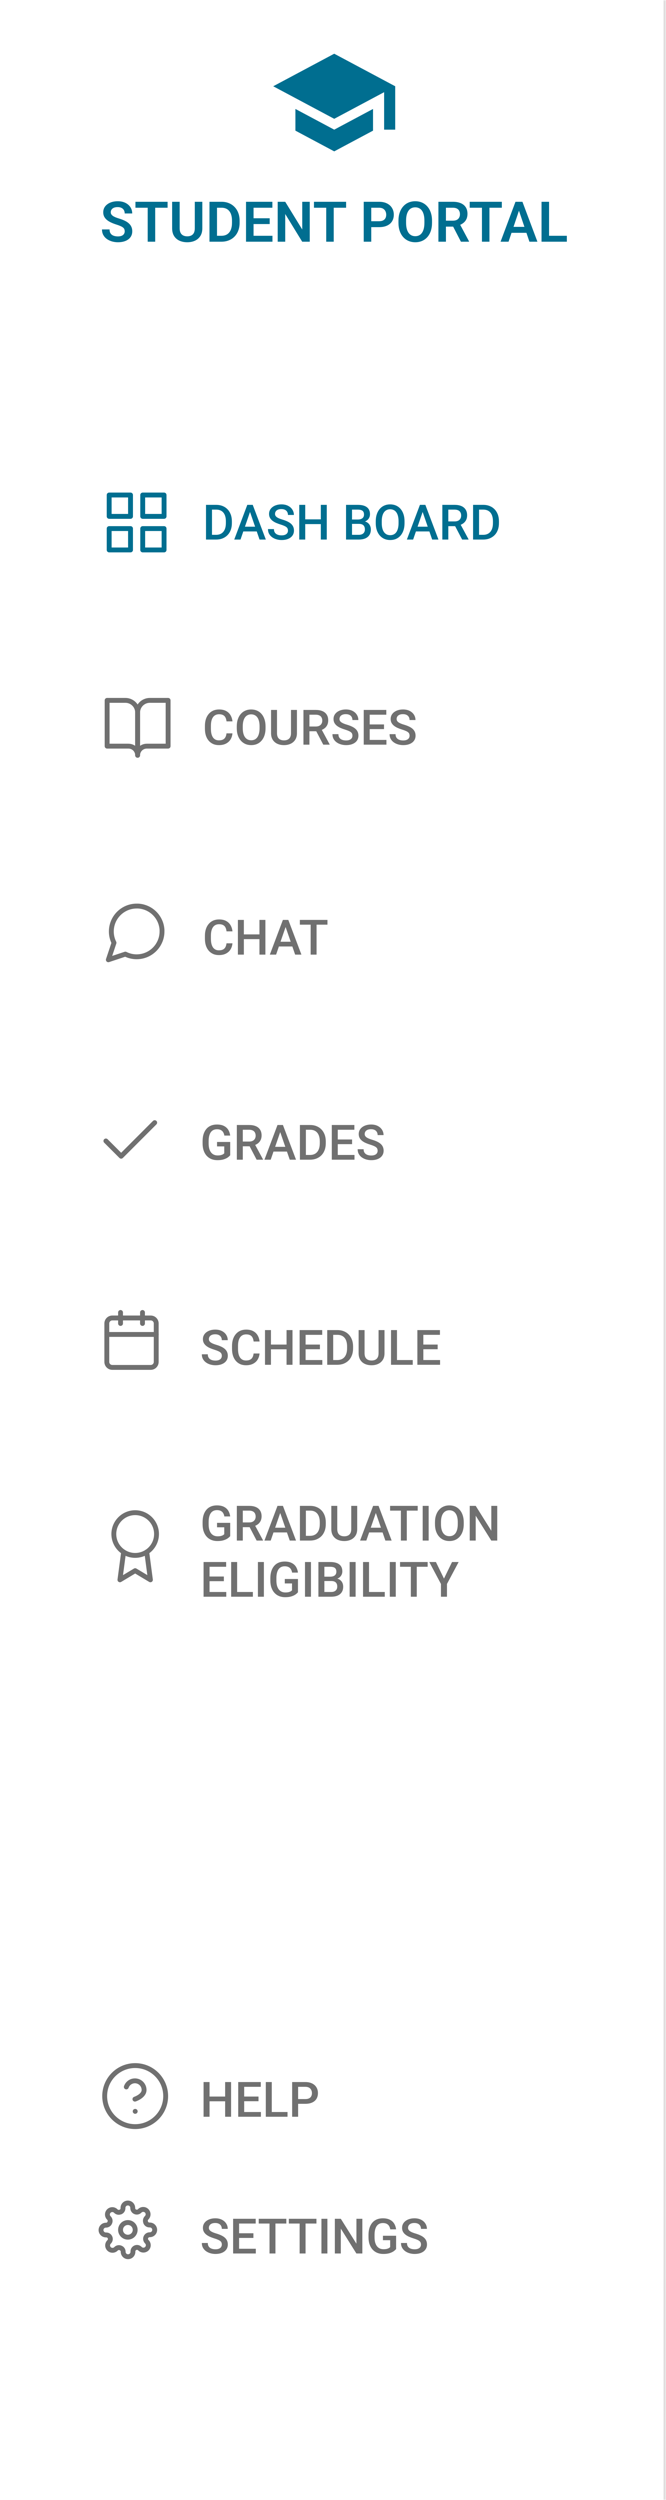 <svg width="273" height="1024" viewBox="0 0 273 1024" fill="none" xmlns="http://www.w3.org/2000/svg">
<mask id="path-1-inside-1_43_606" fill="white">
<path d="M0 0H273V1024H0V0Z"/>
</mask>
<path d="M0 0H273V1024H0V0Z" fill="white"/>
<path d="M121.091 44.622V53.511L137 62L152.909 53.511V44.622L137 53.111L121.091 44.622ZM137 22L112 35.333L137 48.667L157.455 37.756V53.111H162V35.333L137 22Z" fill="#006E90"/>
<path d="M51.119 94.755C51.119 94.44 51.07 94.16 50.973 93.913C50.883 93.658 50.714 93.43 50.467 93.228C50.228 93.018 49.887 92.816 49.445 92.621C49.011 92.419 48.45 92.209 47.761 91.992C46.997 91.753 46.286 91.483 45.627 91.184C44.968 90.884 44.388 90.536 43.886 90.139C43.392 89.742 43.007 89.286 42.73 88.769C42.453 88.245 42.314 87.638 42.314 86.95C42.314 86.276 42.456 85.662 42.741 85.108C43.033 84.554 43.444 84.079 43.976 83.682C44.508 83.277 45.133 82.967 45.852 82.749C46.578 82.532 47.379 82.424 48.255 82.424C49.468 82.424 50.516 82.645 51.399 83.086C52.29 83.528 52.979 84.127 53.466 84.883C53.953 85.639 54.196 86.489 54.196 87.433H51.119C51.119 86.924 51.01 86.474 50.793 86.085C50.583 85.696 50.261 85.389 49.827 85.164C49.4 84.939 48.861 84.827 48.21 84.827C47.581 84.827 47.057 84.921 46.638 85.108C46.226 85.295 45.915 85.55 45.706 85.872C45.503 86.194 45.402 86.553 45.402 86.95C45.402 87.249 45.474 87.519 45.616 87.758C45.758 87.99 45.971 88.211 46.256 88.421C46.54 88.623 46.892 88.814 47.312 88.994C47.738 89.166 48.232 89.338 48.794 89.51C49.692 89.78 50.478 90.079 51.152 90.409C51.834 90.738 52.399 91.112 52.848 91.532C53.305 91.951 53.645 92.423 53.87 92.947C54.102 93.471 54.218 94.066 54.218 94.732C54.218 95.436 54.08 96.065 53.803 96.619C53.526 97.173 53.129 97.645 52.612 98.034C52.096 98.424 51.474 98.719 50.748 98.921C50.029 99.124 49.224 99.225 48.334 99.225C47.54 99.225 46.754 99.12 45.975 98.91C45.204 98.693 44.504 98.371 43.875 97.944C43.246 97.51 42.745 96.963 42.37 96.305C41.996 95.638 41.809 94.86 41.809 93.969H44.908C44.908 94.485 44.991 94.927 45.155 95.294C45.328 95.653 45.567 95.949 45.874 96.181C46.188 96.406 46.555 96.57 46.975 96.675C47.394 96.78 47.847 96.832 48.334 96.832C48.962 96.832 49.479 96.746 49.883 96.574C50.295 96.394 50.602 96.147 50.804 95.833C51.014 95.519 51.119 95.159 51.119 94.755ZM63.618 82.648V99H60.541V82.648H63.618ZM68.694 82.648V85.085H55.521V82.648H68.694ZM79.846 82.648H82.935V93.508C82.935 94.759 82.665 95.811 82.126 96.664C81.587 97.51 80.853 98.15 79.925 98.585C78.996 99.011 77.941 99.225 76.758 99.225C75.56 99.225 74.493 99.011 73.557 98.585C72.621 98.15 71.888 97.51 71.356 96.664C70.824 95.811 70.559 94.759 70.559 93.508V82.648H73.647V93.508C73.647 94.272 73.774 94.897 74.029 95.384C74.283 95.863 74.643 96.219 75.107 96.451C75.571 96.683 76.121 96.799 76.758 96.799C77.402 96.799 77.952 96.683 78.409 96.451C78.873 96.219 79.228 95.863 79.476 95.384C79.723 94.897 79.846 94.272 79.846 93.508V82.648ZM90.751 99H87.225L87.247 96.574H90.751C91.702 96.574 92.499 96.365 93.143 95.945C93.787 95.519 94.274 94.908 94.603 94.115C94.933 93.314 95.097 92.355 95.097 91.24V90.397C95.097 89.537 95.004 88.776 94.816 88.118C94.629 87.459 94.352 86.905 93.985 86.456C93.626 86.006 93.18 85.666 92.649 85.434C92.117 85.201 91.507 85.085 90.818 85.085H87.157V82.648H90.818C91.912 82.648 92.907 82.832 93.806 83.199C94.712 83.566 95.494 84.093 96.153 84.782C96.819 85.463 97.328 86.28 97.68 87.231C98.04 88.181 98.219 89.245 98.219 90.42V91.24C98.219 92.408 98.04 93.471 97.68 94.429C97.328 95.38 96.819 96.196 96.153 96.877C95.494 97.559 94.708 98.083 93.794 98.45C92.881 98.817 91.867 99 90.751 99ZM88.954 82.648V99H85.866V82.648H88.954ZM111.685 96.574V99H102.992V96.574H111.685ZM103.936 82.648V99H100.847V82.648H103.936ZM110.55 89.398V91.768H102.992V89.398H110.55ZM111.651 82.648V85.085H102.992V82.648H111.651ZM126.969 82.648V99H123.87L116.918 87.657V99H113.83V82.648H116.918L123.892 94.002V82.648H126.969ZM136.796 82.648V99H133.719V82.648H136.796ZM141.872 82.648V85.085H128.699V82.648H141.872ZM155.382 93.037H151.171V90.611H155.382C156.071 90.611 156.629 90.499 157.056 90.274C157.49 90.042 157.808 89.727 158.01 89.331C158.212 88.926 158.313 88.466 158.313 87.949C158.313 87.448 158.212 86.98 158.01 86.545C157.808 86.111 157.49 85.759 157.056 85.49C156.629 85.22 156.071 85.085 155.382 85.085H152.182V99H149.093V82.648H155.382C156.655 82.648 157.741 82.877 158.639 83.334C159.545 83.783 160.234 84.408 160.706 85.209C161.185 86.003 161.424 86.909 161.424 87.927C161.424 88.982 161.185 89.892 160.706 90.656C160.234 91.419 159.545 92.007 158.639 92.419C157.741 92.831 156.655 93.037 155.382 93.037ZM177.091 90.409V91.251C177.091 92.486 176.926 93.598 176.597 94.586C176.267 95.567 175.799 96.402 175.193 97.091C174.586 97.78 173.864 98.308 173.025 98.674C172.187 99.041 171.255 99.225 170.229 99.225C169.218 99.225 168.29 99.041 167.444 98.674C166.605 98.308 165.879 97.78 165.265 97.091C164.651 96.402 164.176 95.567 163.839 94.586C163.502 93.598 163.333 92.486 163.333 91.251V90.409C163.333 89.166 163.502 88.054 163.839 87.073C164.176 86.092 164.647 85.258 165.254 84.569C165.86 83.873 166.583 83.341 167.421 82.974C168.267 82.607 169.196 82.424 170.207 82.424C171.232 82.424 172.164 82.607 173.003 82.974C173.841 83.341 174.564 83.873 175.17 84.569C175.784 85.258 176.256 86.092 176.585 87.073C176.922 88.054 177.091 89.166 177.091 90.409ZM173.969 91.251V90.386C173.969 89.495 173.886 88.713 173.722 88.039C173.557 87.358 173.314 86.785 172.992 86.321C172.67 85.857 172.273 85.508 171.801 85.276C171.33 85.037 170.798 84.917 170.207 84.917C169.608 84.917 169.076 85.037 168.612 85.276C168.155 85.508 167.766 85.857 167.444 86.321C167.122 86.785 166.875 87.358 166.703 88.039C166.538 88.713 166.456 89.495 166.456 90.386V91.251C166.456 92.134 166.538 92.917 166.703 93.598C166.875 94.279 167.122 94.856 167.444 95.328C167.773 95.792 168.17 96.144 168.634 96.383C169.098 96.623 169.63 96.743 170.229 96.743C170.828 96.743 171.36 96.623 171.824 96.383C172.288 96.144 172.677 95.792 172.992 95.328C173.314 94.856 173.557 94.279 173.722 93.598C173.886 92.917 173.969 92.134 173.969 91.251ZM179.708 82.648H185.648C186.891 82.648 187.958 82.836 188.849 83.21C189.74 83.584 190.425 84.138 190.904 84.872C191.383 85.606 191.623 86.508 191.623 87.579C191.623 88.425 191.473 89.158 191.174 89.78C190.874 90.401 190.451 90.921 189.905 91.341C189.366 91.76 188.729 92.09 187.996 92.329L187.03 92.823H181.785L181.763 90.386H185.682C186.319 90.386 186.846 90.274 187.266 90.049C187.685 89.825 187.999 89.514 188.209 89.117C188.426 88.72 188.535 88.267 188.535 87.758C188.535 87.212 188.43 86.74 188.22 86.343C188.011 85.939 187.692 85.628 187.266 85.411C186.839 85.194 186.3 85.085 185.648 85.085H182.796V99H179.708V82.648ZM188.939 99L185.154 91.678L188.422 91.666L192.252 98.843V99H188.939ZM200.63 82.648V99H197.553V82.648H200.63ZM205.706 82.648V85.085H192.533V82.648H205.706ZM213.118 85.13L208.458 99H205.189L211.299 82.648H213.388L213.118 85.13ZM217.015 99L212.332 85.13L212.051 82.648H214.151L220.294 99H217.015ZM216.802 92.924V95.361H208.031V92.924H216.802ZM232.356 96.574V99H224.135V96.574H232.356ZM225.067 82.648V99H221.979V82.648H225.067Z" fill="#006E90"/>
<path d="M88.576 221H85.539L85.559 219.057H88.576C89.455 219.057 90.191 218.865 90.783 218.48C91.382 218.096 91.831 217.546 92.131 216.83C92.437 216.114 92.59 215.261 92.59 214.271V213.5C92.59 212.732 92.502 212.051 92.326 211.459C92.157 210.867 91.903 210.368 91.564 209.965C91.232 209.561 90.822 209.255 90.334 209.047C89.852 208.839 89.296 208.734 88.664 208.734H85.481V206.781H88.664C89.608 206.781 90.471 206.941 91.252 207.26C92.033 207.572 92.707 208.025 93.273 208.617C93.846 209.21 94.286 209.919 94.592 210.746C94.898 211.573 95.051 212.497 95.051 213.52V214.271C95.051 215.294 94.898 216.218 94.592 217.045C94.286 217.872 93.846 218.581 93.273 219.174C92.701 219.76 92.017 220.212 91.223 220.531C90.435 220.844 89.553 221 88.576 221ZM86.897 206.781V221H84.445V206.781H86.897ZM102.834 208.676L98.586 221H96.018L101.369 206.781H103.01L102.834 208.676ZM106.389 221L102.131 208.676L101.945 206.781H103.596L108.967 221H106.389ZM106.184 215.727V217.67H98.449V215.727H106.184ZM118.039 217.338C118.039 217.045 117.993 216.785 117.902 216.557C117.818 216.329 117.665 216.12 117.443 215.932C117.222 215.743 116.91 215.561 116.506 215.385C116.109 215.202 115.601 215.017 114.982 214.828C114.305 214.62 113.68 214.389 113.107 214.135C112.541 213.874 112.046 213.575 111.623 213.236C111.2 212.891 110.871 212.497 110.637 212.055C110.402 211.605 110.285 211.088 110.285 210.502C110.285 209.923 110.406 209.395 110.646 208.92C110.894 208.445 111.242 208.035 111.691 207.689C112.147 207.338 112.684 207.068 113.303 206.879C113.921 206.684 114.605 206.586 115.354 206.586C116.408 206.586 117.316 206.781 118.078 207.172C118.846 207.562 119.436 208.087 119.846 208.744C120.262 209.402 120.471 210.128 120.471 210.922H118.039C118.039 210.453 117.938 210.04 117.736 209.682C117.541 209.317 117.242 209.031 116.838 208.822C116.441 208.614 115.936 208.51 115.324 208.51C114.745 208.51 114.263 208.598 113.879 208.773C113.495 208.949 113.208 209.187 113.02 209.486C112.831 209.786 112.736 210.124 112.736 210.502C112.736 210.769 112.798 211.013 112.922 211.234C113.046 211.449 113.234 211.651 113.488 211.84C113.742 212.022 114.061 212.195 114.445 212.357C114.829 212.52 115.282 212.676 115.803 212.826C116.59 213.061 117.277 213.321 117.863 213.607C118.449 213.887 118.938 214.206 119.328 214.564C119.719 214.923 120.012 215.329 120.207 215.785C120.402 216.234 120.5 216.745 120.5 217.318C120.5 217.917 120.38 218.458 120.139 218.939C119.898 219.415 119.553 219.822 119.104 220.16C118.661 220.492 118.127 220.749 117.502 220.932C116.883 221.107 116.193 221.195 115.432 221.195C114.748 221.195 114.074 221.104 113.41 220.922C112.753 220.74 112.154 220.463 111.613 220.092C111.073 219.714 110.643 219.245 110.324 218.686C110.005 218.119 109.846 217.458 109.846 216.703H112.297C112.297 217.165 112.375 217.559 112.531 217.885C112.694 218.21 112.919 218.477 113.205 218.686C113.492 218.887 113.824 219.037 114.201 219.135C114.585 219.232 114.995 219.281 115.432 219.281C116.005 219.281 116.483 219.2 116.867 219.037C117.258 218.874 117.551 218.646 117.746 218.354C117.941 218.061 118.039 217.722 118.039 217.338ZM132.062 212.719V214.662H124.514V212.719H132.062ZM125.119 206.781V221H122.668V206.781H125.119ZM133.947 206.781V221H131.506V206.781H133.947ZM147.18 214.574H143.557L143.537 212.787H146.701C147.235 212.787 147.688 212.709 148.059 212.553C148.436 212.39 148.723 212.159 148.918 211.859C149.113 211.553 149.211 211.186 149.211 210.756C149.211 210.281 149.12 209.893 148.938 209.594C148.755 209.294 148.475 209.076 148.098 208.939C147.727 208.803 147.251 208.734 146.672 208.734H144.299V221H141.848V206.781H146.672C147.453 206.781 148.15 206.856 148.762 207.006C149.38 207.156 149.904 207.39 150.334 207.709C150.77 208.021 151.099 208.419 151.32 208.9C151.548 209.382 151.662 209.955 151.662 210.619C151.662 211.205 151.522 211.742 151.242 212.23C150.962 212.712 150.549 213.106 150.002 213.412C149.455 213.718 148.775 213.9 147.961 213.959L147.18 214.574ZM147.072 221H142.785L143.889 219.057H147.072C147.626 219.057 148.088 218.965 148.459 218.783C148.83 218.594 149.107 218.337 149.289 218.012C149.478 217.68 149.572 217.292 149.572 216.85C149.572 216.387 149.491 215.987 149.328 215.648C149.165 215.303 148.908 215.04 148.557 214.857C148.205 214.669 147.746 214.574 147.18 214.574H144.426L144.445 212.787H148.029L148.586 213.461C149.367 213.487 150.008 213.66 150.51 213.979C151.018 214.298 151.395 214.711 151.643 215.219C151.89 215.727 152.014 216.273 152.014 216.859C152.014 217.764 151.815 218.523 151.418 219.135C151.027 219.747 150.464 220.212 149.729 220.531C148.993 220.844 148.107 221 147.072 221ZM165.822 213.5V214.281C165.822 215.355 165.682 216.319 165.402 217.172C165.122 218.025 164.722 218.751 164.201 219.35C163.687 219.949 163.068 220.408 162.346 220.727C161.623 221.039 160.822 221.195 159.943 221.195C159.071 221.195 158.273 221.039 157.551 220.727C156.835 220.408 156.213 219.949 155.686 219.35C155.158 218.751 154.748 218.025 154.455 217.172C154.169 216.319 154.025 215.355 154.025 214.281V213.5C154.025 212.426 154.169 211.465 154.455 210.619C154.742 209.766 155.145 209.04 155.666 208.441C156.193 207.836 156.815 207.377 157.531 207.064C158.254 206.745 159.051 206.586 159.924 206.586C160.803 206.586 161.604 206.745 162.326 207.064C163.049 207.377 163.671 207.836 164.191 208.441C164.712 209.04 165.113 209.766 165.393 210.619C165.679 211.465 165.822 212.426 165.822 213.5ZM163.371 214.281V213.48C163.371 212.686 163.293 211.986 163.137 211.381C162.987 210.769 162.762 210.258 162.463 209.848C162.17 209.431 161.809 209.118 161.379 208.91C160.949 208.695 160.464 208.588 159.924 208.588C159.383 208.588 158.902 208.695 158.479 208.91C158.055 209.118 157.694 209.431 157.395 209.848C157.102 210.258 156.877 210.769 156.721 211.381C156.564 211.986 156.486 212.686 156.486 213.48V214.281C156.486 215.076 156.564 215.779 156.721 216.391C156.877 217.003 157.105 217.52 157.404 217.943C157.71 218.36 158.075 218.676 158.498 218.891C158.921 219.099 159.403 219.203 159.943 219.203C160.49 219.203 160.975 219.099 161.398 218.891C161.822 218.676 162.18 218.36 162.473 217.943C162.766 217.52 162.987 217.003 163.137 216.391C163.293 215.779 163.371 215.076 163.371 214.281ZM173.596 208.676L169.348 221H166.779L172.131 206.781H173.771L173.596 208.676ZM177.15 221L172.893 208.676L172.707 206.781H174.357L179.729 221H177.15ZM176.945 215.727V217.67H169.211V215.727H176.945ZM181.32 206.781H186.35C187.43 206.781 188.352 206.944 189.113 207.27C189.875 207.595 190.458 208.077 190.861 208.715C191.271 209.346 191.477 210.128 191.477 211.059C191.477 211.768 191.346 212.393 191.086 212.934C190.826 213.474 190.458 213.93 189.982 214.301C189.507 214.665 188.941 214.949 188.283 215.15L187.541 215.512H183.02L183 213.568H186.389C186.975 213.568 187.463 213.464 187.854 213.256C188.244 213.048 188.537 212.764 188.732 212.406C188.934 212.042 189.035 211.632 189.035 211.176C189.035 210.681 188.938 210.251 188.742 209.887C188.553 209.516 188.26 209.232 187.863 209.037C187.466 208.835 186.962 208.734 186.35 208.734H183.771V221H181.32V206.781ZM189.436 221L186.096 214.613L188.664 214.604L192.053 220.873V221H189.436ZM198.049 221H195.012L195.031 219.057H198.049C198.928 219.057 199.663 218.865 200.256 218.48C200.855 218.096 201.304 217.546 201.604 216.83C201.91 216.114 202.062 215.261 202.062 214.271V213.5C202.062 212.732 201.975 212.051 201.799 211.459C201.63 210.867 201.376 210.368 201.037 209.965C200.705 209.561 200.295 209.255 199.807 209.047C199.325 208.839 198.768 208.734 198.137 208.734H194.953V206.781H198.137C199.081 206.781 199.943 206.941 200.725 207.26C201.506 207.572 202.18 208.025 202.746 208.617C203.319 209.21 203.758 209.919 204.064 210.746C204.37 211.573 204.523 212.497 204.523 213.52V214.271C204.523 215.294 204.37 216.218 204.064 217.045C203.758 217.872 203.319 218.581 202.746 219.174C202.173 219.76 201.49 220.212 200.695 220.531C199.908 220.844 199.025 221 198.049 221ZM196.369 206.781V221H193.918V206.781H196.369Z" fill="#006E90"/>
<path d="M53.5 202.75H44.75V211.5H53.5V202.75Z" stroke="#006E90" stroke-width="2" stroke-linecap="round" stroke-linejoin="round"/>
<path d="M67.25 202.75H58.5V211.5H67.25V202.75Z" stroke="#006E90" stroke-width="2" stroke-linecap="round" stroke-linejoin="round"/>
<path d="M67.25 216.5H58.5V225.25H67.25V216.5Z" stroke="#006E90" stroke-width="2" stroke-linecap="round" stroke-linejoin="round"/>
<path d="M53.5 216.5H44.75V225.25H53.5V216.5Z" stroke="#006E90" stroke-width="2" stroke-linecap="round" stroke-linejoin="round"/>
<path d="M92.844 300.371H95.285C95.207 301.302 94.947 302.132 94.504 302.861C94.061 303.584 93.439 304.154 92.639 304.57C91.838 304.987 90.865 305.195 89.719 305.195C88.84 305.195 88.049 305.039 87.346 304.727C86.643 304.408 86.04 303.958 85.539 303.379C85.038 302.793 84.654 302.087 84.387 301.26C84.126 300.433 83.996 299.508 83.996 298.486V297.305C83.996 296.283 84.13 295.358 84.397 294.531C84.67 293.704 85.061 292.998 85.568 292.412C86.076 291.82 86.685 291.367 87.394 291.055C88.111 290.742 88.915 290.586 89.807 290.586C90.939 290.586 91.897 290.794 92.678 291.211C93.459 291.628 94.064 292.204 94.494 292.939C94.93 293.675 95.197 294.518 95.295 295.469H92.853C92.788 294.857 92.645 294.333 92.424 293.896C92.209 293.46 91.89 293.128 91.467 292.9C91.044 292.666 90.49 292.549 89.807 292.549C89.247 292.549 88.758 292.653 88.342 292.861C87.925 293.07 87.577 293.376 87.297 293.779C87.017 294.183 86.805 294.681 86.662 295.273C86.525 295.859 86.457 296.53 86.457 297.285V298.486C86.457 299.202 86.519 299.854 86.643 300.439C86.773 301.019 86.968 301.517 87.228 301.934C87.495 302.35 87.834 302.673 88.244 302.9C88.654 303.128 89.146 303.242 89.719 303.242C90.415 303.242 90.978 303.132 91.408 302.91C91.844 302.689 92.173 302.367 92.394 301.943C92.622 301.514 92.772 300.99 92.844 300.371ZM108.85 297.5V298.281C108.85 299.355 108.71 300.319 108.43 301.172C108.15 302.025 107.749 302.751 107.229 303.35C106.714 303.949 106.096 304.408 105.373 304.727C104.65 305.039 103.85 305.195 102.971 305.195C102.098 305.195 101.301 305.039 100.578 304.727C99.862 304.408 99.24 303.949 98.713 303.35C98.186 302.751 97.775 302.025 97.482 301.172C97.196 300.319 97.053 299.355 97.053 298.281V297.5C97.053 296.426 97.196 295.465 97.482 294.619C97.769 293.766 98.172 293.04 98.693 292.441C99.221 291.836 99.842 291.377 100.559 291.064C101.281 290.745 102.079 290.586 102.951 290.586C103.83 290.586 104.631 290.745 105.354 291.064C106.076 291.377 106.698 291.836 107.219 292.441C107.74 293.04 108.14 293.766 108.42 294.619C108.706 295.465 108.85 296.426 108.85 297.5ZM106.398 298.281V297.48C106.398 296.686 106.32 295.986 106.164 295.381C106.014 294.769 105.79 294.258 105.49 293.848C105.197 293.431 104.836 293.118 104.406 292.91C103.977 292.695 103.492 292.588 102.951 292.588C102.411 292.588 101.929 292.695 101.506 292.91C101.083 293.118 100.721 293.431 100.422 293.848C100.129 294.258 99.904 294.769 99.748 295.381C99.592 295.986 99.514 296.686 99.514 297.48V298.281C99.514 299.076 99.592 299.779 99.748 300.391C99.904 301.003 100.132 301.52 100.432 301.943C100.738 302.36 101.102 302.676 101.525 302.891C101.949 303.099 102.43 303.203 102.971 303.203C103.518 303.203 104.003 303.099 104.426 302.891C104.849 302.676 105.207 302.36 105.5 301.943C105.793 301.52 106.014 301.003 106.164 300.391C106.32 299.779 106.398 299.076 106.398 298.281ZM119.279 290.781H121.721V300.283C121.721 301.364 121.486 302.269 121.018 302.998C120.549 303.727 119.911 304.277 119.104 304.648C118.303 305.013 117.408 305.195 116.418 305.195C115.396 305.195 114.484 305.013 113.684 304.648C112.883 304.277 112.251 303.727 111.789 302.998C111.333 302.269 111.105 301.364 111.105 300.283V290.781H113.547V300.283C113.547 300.967 113.664 301.53 113.898 301.973C114.133 302.409 114.465 302.731 114.895 302.939C115.324 303.148 115.832 303.252 116.418 303.252C117.004 303.252 117.508 303.148 117.932 302.939C118.361 302.731 118.693 302.409 118.928 301.973C119.162 301.53 119.279 300.967 119.279 300.283V290.781ZM124.387 290.781H129.416C130.497 290.781 131.418 290.944 132.18 291.27C132.941 291.595 133.524 292.077 133.928 292.715C134.338 293.346 134.543 294.128 134.543 295.059C134.543 295.768 134.413 296.393 134.152 296.934C133.892 297.474 133.524 297.93 133.049 298.301C132.574 298.665 132.007 298.949 131.35 299.15L130.607 299.512H126.086L126.066 297.568H129.455C130.041 297.568 130.529 297.464 130.92 297.256C131.311 297.048 131.604 296.764 131.799 296.406C132.001 296.042 132.102 295.632 132.102 295.176C132.102 294.681 132.004 294.251 131.809 293.887C131.62 293.516 131.327 293.232 130.93 293.037C130.533 292.835 130.028 292.734 129.416 292.734H126.838V305H124.387V290.781ZM132.502 305L129.162 298.613L131.73 298.604L135.119 304.873V305H132.502ZM144.465 301.338C144.465 301.045 144.419 300.785 144.328 300.557C144.243 300.329 144.09 300.12 143.869 299.932C143.648 299.743 143.335 299.561 142.932 299.385C142.535 299.202 142.027 299.017 141.408 298.828C140.731 298.62 140.106 298.389 139.533 298.135C138.967 297.874 138.472 297.575 138.049 297.236C137.626 296.891 137.297 296.497 137.062 296.055C136.828 295.605 136.711 295.088 136.711 294.502C136.711 293.923 136.831 293.395 137.072 292.92C137.32 292.445 137.668 292.035 138.117 291.689C138.573 291.338 139.11 291.068 139.729 290.879C140.347 290.684 141.031 290.586 141.779 290.586C142.834 290.586 143.742 290.781 144.504 291.172C145.272 291.562 145.861 292.087 146.271 292.744C146.688 293.402 146.896 294.128 146.896 294.922H144.465C144.465 294.453 144.364 294.04 144.162 293.682C143.967 293.317 143.667 293.031 143.264 292.822C142.867 292.614 142.362 292.51 141.75 292.51C141.171 292.51 140.689 292.598 140.305 292.773C139.921 292.949 139.634 293.187 139.445 293.486C139.257 293.786 139.162 294.124 139.162 294.502C139.162 294.769 139.224 295.013 139.348 295.234C139.471 295.449 139.66 295.651 139.914 295.84C140.168 296.022 140.487 296.195 140.871 296.357C141.255 296.52 141.708 296.676 142.229 296.826C143.016 297.061 143.703 297.321 144.289 297.607C144.875 297.887 145.363 298.206 145.754 298.564C146.145 298.923 146.438 299.329 146.633 299.785C146.828 300.234 146.926 300.745 146.926 301.318C146.926 301.917 146.805 302.458 146.564 302.939C146.324 303.415 145.979 303.822 145.529 304.16C145.087 304.492 144.553 304.749 143.928 304.932C143.309 305.107 142.619 305.195 141.857 305.195C141.174 305.195 140.5 305.104 139.836 304.922C139.178 304.74 138.579 304.463 138.039 304.092C137.499 303.714 137.069 303.245 136.75 302.686C136.431 302.119 136.271 301.458 136.271 300.703H138.723C138.723 301.165 138.801 301.559 138.957 301.885C139.12 302.21 139.344 302.477 139.631 302.686C139.917 302.887 140.249 303.037 140.627 303.135C141.011 303.232 141.421 303.281 141.857 303.281C142.43 303.281 142.909 303.2 143.293 303.037C143.684 302.874 143.977 302.646 144.172 302.354C144.367 302.061 144.465 301.722 144.465 301.338ZM158.4 303.057V305H150.852V303.057H158.4ZM151.545 290.781V305H149.094V290.781H151.545ZM157.414 296.719V298.633H150.852V296.719H157.414ZM158.352 290.781V292.734H150.852V290.781H158.352ZM167.883 301.338C167.883 301.045 167.837 300.785 167.746 300.557C167.661 300.329 167.508 300.12 167.287 299.932C167.066 299.743 166.753 299.561 166.35 299.385C165.952 299.202 165.445 299.017 164.826 298.828C164.149 298.62 163.524 298.389 162.951 298.135C162.385 297.874 161.89 297.575 161.467 297.236C161.044 296.891 160.715 296.497 160.48 296.055C160.246 295.605 160.129 295.088 160.129 294.502C160.129 293.923 160.249 293.395 160.49 292.92C160.738 292.445 161.086 292.035 161.535 291.689C161.991 291.338 162.528 291.068 163.146 290.879C163.765 290.684 164.449 290.586 165.197 290.586C166.252 290.586 167.16 290.781 167.922 291.172C168.69 291.562 169.279 292.087 169.689 292.744C170.106 293.402 170.314 294.128 170.314 294.922H167.883C167.883 294.453 167.782 294.04 167.58 293.682C167.385 293.317 167.085 293.031 166.682 292.822C166.285 292.614 165.78 292.51 165.168 292.51C164.589 292.51 164.107 292.598 163.723 292.773C163.339 292.949 163.052 293.187 162.863 293.486C162.674 293.786 162.58 294.124 162.58 294.502C162.58 294.769 162.642 295.013 162.766 295.234C162.889 295.449 163.078 295.651 163.332 295.84C163.586 296.022 163.905 296.195 164.289 296.357C164.673 296.52 165.126 296.676 165.646 296.826C166.434 297.061 167.121 297.321 167.707 297.607C168.293 297.887 168.781 298.206 169.172 298.564C169.562 298.923 169.855 299.329 170.051 299.785C170.246 300.234 170.344 300.745 170.344 301.318C170.344 301.917 170.223 302.458 169.982 302.939C169.742 303.415 169.396 303.822 168.947 304.16C168.505 304.492 167.971 304.749 167.346 304.932C166.727 305.107 166.037 305.195 165.275 305.195C164.592 305.195 163.918 305.104 163.254 304.922C162.596 304.74 161.997 304.463 161.457 304.092C160.917 303.714 160.487 303.245 160.168 302.686C159.849 302.119 159.689 301.458 159.689 300.703H162.141C162.141 301.165 162.219 301.559 162.375 301.885C162.538 302.21 162.762 302.477 163.049 302.686C163.335 302.887 163.667 303.037 164.045 303.135C164.429 303.232 164.839 303.281 165.275 303.281C165.848 303.281 166.327 303.2 166.711 303.037C167.102 302.874 167.395 302.646 167.59 302.354C167.785 302.061 167.883 301.722 167.883 301.338Z" fill="#707070"/>
<path d="M43.91 286.863H51.41C52.736 286.863 54.008 287.39 54.946 288.328C55.883 289.265 56.41 290.537 56.41 291.863V309.363C56.41 308.369 56.015 307.415 55.312 306.711C54.608 306.008 53.655 305.613 52.66 305.613H43.91V286.863Z" stroke="#707070" stroke-width="2" stroke-linecap="round" stroke-linejoin="round"/>
<path d="M68.91 286.863H61.41C60.084 286.863 58.812 287.39 57.875 288.328C56.937 289.265 56.41 290.537 56.41 291.863V309.363C56.41 308.369 56.805 307.415 57.508 306.711C58.212 306.008 59.166 305.613 60.16 305.613H68.91V286.863Z" stroke="#707070" stroke-width="2" stroke-linecap="round" stroke-linejoin="round"/>
<path d="M92.844 386.371H95.285C95.207 387.302 94.947 388.132 94.504 388.861C94.061 389.584 93.439 390.154 92.639 390.57C91.838 390.987 90.865 391.195 89.719 391.195C88.84 391.195 88.049 391.039 87.346 390.727C86.643 390.408 86.04 389.958 85.539 389.379C85.038 388.793 84.654 388.087 84.387 387.26C84.126 386.433 83.996 385.508 83.996 384.486V383.305C83.996 382.283 84.13 381.358 84.397 380.531C84.67 379.704 85.061 378.998 85.568 378.412C86.076 377.82 86.685 377.367 87.394 377.055C88.111 376.742 88.915 376.586 89.807 376.586C90.939 376.586 91.897 376.794 92.678 377.211C93.459 377.628 94.064 378.204 94.494 378.939C94.93 379.675 95.197 380.518 95.295 381.469H92.853C92.788 380.857 92.645 380.333 92.424 379.896C92.209 379.46 91.89 379.128 91.467 378.9C91.044 378.666 90.49 378.549 89.807 378.549C89.247 378.549 88.758 378.653 88.342 378.861C87.925 379.07 87.577 379.376 87.297 379.779C87.017 380.183 86.805 380.681 86.662 381.273C86.525 381.859 86.457 382.53 86.457 383.285V384.486C86.457 385.202 86.519 385.854 86.643 386.439C86.773 387.019 86.968 387.517 87.228 387.934C87.495 388.35 87.834 388.673 88.244 388.9C88.654 389.128 89.146 389.242 89.719 389.242C90.415 389.242 90.978 389.132 91.408 388.91C91.844 388.689 92.173 388.367 92.394 387.943C92.622 387.514 92.772 386.99 92.844 386.371ZM106.906 382.719V384.662H99.357V382.719H106.906ZM99.963 376.781V391H97.512V376.781H99.963ZM108.791 376.781V391H106.35V376.781H108.791ZM117.424 378.676L113.176 391H110.607L115.959 376.781H117.6L117.424 378.676ZM120.979 391L116.721 378.676L116.535 376.781H118.186L123.557 391H120.979ZM120.773 385.727V387.67H113.039V385.727H120.773ZM129.768 376.781V391H127.336V376.781H129.768ZM134.23 376.781V378.734H122.912V376.781H134.23Z" fill="#707070"/>
<path d="M66.41 381.502C66.414 383.115 66.037 384.706 65.31 386.146C64.448 387.872 63.122 389.323 61.481 390.338C59.841 391.352 57.95 391.89 56.021 391.891C54.408 391.895 52.817 391.518 51.377 390.791L44.41 393.113L46.732 386.146C46.005 384.706 45.628 383.115 45.632 381.502C45.633 379.573 46.171 377.682 47.185 376.042C48.2 374.401 49.651 373.075 51.377 372.213C52.817 371.486 54.408 371.109 56.021 371.113H56.632C59.18 371.254 61.586 372.329 63.39 374.133C65.194 375.937 66.27 378.343 66.41 380.891V381.502Z" stroke="#707070" stroke-width="2" stroke-linecap="round" stroke-linejoin="round"/>
<path d="M94.363 467.734V473.164C94.162 473.431 93.846 473.724 93.416 474.043C92.993 474.355 92.43 474.626 91.727 474.853C91.023 475.081 90.148 475.195 89.1 475.195C88.208 475.195 87.391 475.046 86.648 474.746C85.906 474.44 85.265 473.994 84.725 473.408C84.191 472.822 83.777 472.109 83.484 471.27C83.191 470.423 83.045 469.46 83.045 468.379V467.393C83.045 466.318 83.178 465.361 83.445 464.521C83.719 463.675 84.109 462.959 84.617 462.373C85.125 461.787 85.737 461.344 86.453 461.045C87.176 460.739 87.993 460.586 88.904 460.586C90.07 460.586 91.033 460.781 91.795 461.172C92.563 461.556 93.156 462.09 93.572 462.773C93.989 463.457 94.253 464.238 94.363 465.117H91.961C91.883 464.622 91.73 464.18 91.502 463.789C91.281 463.398 90.962 463.092 90.545 462.871C90.135 462.643 89.601 462.529 88.943 462.529C88.377 462.529 87.879 462.637 87.449 462.852C87.019 463.066 86.662 463.382 86.375 463.799C86.095 464.215 85.883 464.723 85.74 465.322C85.597 465.921 85.525 466.605 85.525 467.373V468.379C85.525 469.16 85.607 469.853 85.769 470.459C85.939 471.064 86.18 471.575 86.492 471.992C86.811 472.409 87.199 472.725 87.654 472.939C88.11 473.148 88.624 473.252 89.197 473.252C89.757 473.252 90.216 473.206 90.574 473.115C90.932 473.018 91.216 472.904 91.424 472.773C91.639 472.637 91.805 472.506 91.922 472.383V469.561H88.963V467.734H94.363ZM97.078 460.781H102.107C103.188 460.781 104.109 460.944 104.871 461.27C105.633 461.595 106.215 462.077 106.619 462.715C107.029 463.346 107.234 464.128 107.234 465.059C107.234 465.768 107.104 466.393 106.844 466.934C106.583 467.474 106.215 467.93 105.74 468.301C105.265 468.665 104.699 468.949 104.041 469.15L103.299 469.512H98.777L98.758 467.568H102.146C102.732 467.568 103.221 467.464 103.611 467.256C104.002 467.047 104.295 466.764 104.49 466.406C104.692 466.042 104.793 465.631 104.793 465.176C104.793 464.681 104.695 464.251 104.5 463.887C104.311 463.516 104.018 463.232 103.621 463.037C103.224 462.835 102.719 462.734 102.107 462.734H99.529V475H97.078V460.781ZM105.193 475L101.854 468.613L104.422 468.603L107.811 474.873V475H105.193ZM115.213 462.676L110.965 475H108.396L113.748 460.781H115.389L115.213 462.676ZM118.768 475L114.51 462.676L114.324 460.781H115.975L121.346 475H118.768ZM118.562 469.727V471.67H110.828V469.727H118.562ZM127.068 475H124.031L124.051 473.057H127.068C127.947 473.057 128.683 472.865 129.275 472.48C129.874 472.096 130.324 471.546 130.623 470.83C130.929 470.114 131.082 469.261 131.082 468.271V467.5C131.082 466.732 130.994 466.051 130.818 465.459C130.649 464.867 130.395 464.368 130.057 463.965C129.725 463.561 129.314 463.255 128.826 463.047C128.344 462.839 127.788 462.734 127.156 462.734H123.973V460.781H127.156C128.1 460.781 128.963 460.941 129.744 461.26C130.525 461.572 131.199 462.025 131.766 462.617C132.339 463.21 132.778 463.919 133.084 464.746C133.39 465.573 133.543 466.497 133.543 467.52V468.271C133.543 469.294 133.39 470.218 133.084 471.045C132.778 471.872 132.339 472.581 131.766 473.174C131.193 473.76 130.509 474.212 129.715 474.531C128.927 474.844 128.045 475 127.068 475ZM125.389 460.781V475H122.938V460.781H125.389ZM145.311 473.057V475H137.762V473.057H145.311ZM138.455 460.781V475H136.004V460.781H138.455ZM144.324 466.719V468.633H137.762V466.719H144.324ZM145.262 460.781V462.734H137.762V460.781H145.262ZM154.793 471.338C154.793 471.045 154.747 470.784 154.656 470.557C154.572 470.329 154.419 470.12 154.197 469.932C153.976 469.743 153.663 469.561 153.26 469.385C152.863 469.202 152.355 469.017 151.736 468.828C151.059 468.62 150.434 468.389 149.861 468.135C149.295 467.874 148.8 467.575 148.377 467.236C147.954 466.891 147.625 466.497 147.391 466.055C147.156 465.605 147.039 465.088 147.039 464.502C147.039 463.922 147.16 463.395 147.4 462.92C147.648 462.445 147.996 462.034 148.445 461.689C148.901 461.338 149.438 461.068 150.057 460.879C150.675 460.684 151.359 460.586 152.107 460.586C153.162 460.586 154.07 460.781 154.832 461.172C155.6 461.562 156.189 462.087 156.6 462.744C157.016 463.402 157.225 464.128 157.225 464.922H154.793C154.793 464.453 154.692 464.04 154.49 463.682C154.295 463.317 153.995 463.031 153.592 462.822C153.195 462.614 152.69 462.51 152.078 462.51C151.499 462.51 151.017 462.598 150.633 462.773C150.249 462.949 149.962 463.187 149.773 463.486C149.585 463.786 149.49 464.124 149.49 464.502C149.49 464.769 149.552 465.013 149.676 465.234C149.799 465.449 149.988 465.651 150.242 465.84C150.496 466.022 150.815 466.195 151.199 466.357C151.583 466.52 152.036 466.676 152.557 466.826C153.344 467.061 154.031 467.321 154.617 467.607C155.203 467.887 155.691 468.206 156.082 468.564C156.473 468.922 156.766 469.329 156.961 469.785C157.156 470.234 157.254 470.745 157.254 471.318C157.254 471.917 157.133 472.458 156.893 472.939C156.652 473.415 156.307 473.822 155.857 474.16C155.415 474.492 154.881 474.749 154.256 474.932C153.637 475.107 152.947 475.195 152.186 475.195C151.502 475.195 150.828 475.104 150.164 474.922C149.507 474.74 148.908 474.463 148.367 474.092C147.827 473.714 147.397 473.245 147.078 472.686C146.759 472.119 146.6 471.458 146.6 470.703H149.051C149.051 471.165 149.129 471.559 149.285 471.885C149.448 472.21 149.673 472.477 149.959 472.686C150.245 472.887 150.577 473.037 150.955 473.135C151.339 473.232 151.749 473.281 152.186 473.281C152.758 473.281 153.237 473.2 153.621 473.037C154.012 472.874 154.305 472.646 154.5 472.353C154.695 472.061 154.793 471.722 154.793 471.338Z" fill="#707070"/>
<path d="M63.41 459.824L49.66 473.574L43.41 467.324" stroke="#707070" stroke-width="2" stroke-linecap="round" stroke-linejoin="round"/>
<path d="M90.926 555.338C90.926 555.045 90.88 554.784 90.789 554.557C90.704 554.329 90.551 554.12 90.33 553.932C90.109 553.743 89.796 553.56 89.393 553.385C88.995 553.202 88.488 553.017 87.869 552.828C87.192 552.62 86.567 552.389 85.994 552.135C85.428 551.874 84.933 551.575 84.51 551.236C84.087 550.891 83.758 550.497 83.523 550.055C83.289 549.605 83.172 549.088 83.172 548.502C83.172 547.922 83.292 547.395 83.533 546.92C83.781 546.445 84.129 546.034 84.578 545.689C85.034 545.338 85.571 545.068 86.189 544.879C86.808 544.684 87.492 544.586 88.24 544.586C89.295 544.586 90.203 544.781 90.965 545.172C91.733 545.562 92.322 546.087 92.732 546.744C93.149 547.402 93.357 548.128 93.357 548.922H90.926C90.926 548.453 90.825 548.04 90.623 547.682C90.428 547.317 90.128 547.031 89.725 546.822C89.328 546.614 88.823 546.51 88.211 546.51C87.632 546.51 87.15 546.598 86.766 546.773C86.382 546.949 86.095 547.187 85.906 547.486C85.717 547.786 85.623 548.124 85.623 548.502C85.623 548.769 85.685 549.013 85.809 549.234C85.932 549.449 86.121 549.651 86.375 549.84C86.629 550.022 86.948 550.195 87.332 550.357C87.716 550.52 88.169 550.676 88.689 550.826C89.477 551.06 90.164 551.321 90.75 551.607C91.336 551.887 91.824 552.206 92.215 552.564C92.606 552.922 92.898 553.329 93.094 553.785C93.289 554.234 93.387 554.745 93.387 555.318C93.387 555.917 93.266 556.458 93.025 556.939C92.784 557.415 92.439 557.822 91.99 558.16C91.547 558.492 91.014 558.749 90.389 558.932C89.77 559.107 89.08 559.195 88.318 559.195C87.635 559.195 86.961 559.104 86.297 558.922C85.639 558.74 85.04 558.463 84.5 558.092C83.96 557.714 83.53 557.245 83.211 556.685C82.892 556.119 82.732 555.458 82.732 554.703H85.184C85.184 555.165 85.262 555.559 85.418 555.885C85.581 556.21 85.805 556.477 86.092 556.685C86.378 556.887 86.71 557.037 87.088 557.135C87.472 557.232 87.882 557.281 88.318 557.281C88.891 557.281 89.37 557.2 89.754 557.037C90.144 556.874 90.438 556.646 90.633 556.353C90.828 556.06 90.926 555.722 90.926 555.338ZM103.953 554.371H106.395C106.316 555.302 106.056 556.132 105.613 556.861C105.171 557.584 104.549 558.154 103.748 558.57C102.947 558.987 101.974 559.195 100.828 559.195C99.949 559.195 99.158 559.039 98.455 558.727C97.752 558.407 97.15 557.958 96.648 557.379C96.147 556.793 95.763 556.087 95.496 555.26C95.236 554.433 95.106 553.508 95.106 552.486V551.305C95.106 550.282 95.239 549.358 95.506 548.531C95.779 547.704 96.17 546.998 96.678 546.412C97.186 545.82 97.794 545.367 98.504 545.055C99.22 544.742 100.024 544.586 100.916 544.586C102.049 544.586 103.006 544.794 103.787 545.211C104.568 545.628 105.174 546.204 105.604 546.939C106.04 547.675 106.307 548.518 106.404 549.469H103.963C103.898 548.857 103.755 548.333 103.533 547.896C103.318 547.46 102.999 547.128 102.576 546.9C102.153 546.666 101.6 546.549 100.916 546.549C100.356 546.549 99.868 546.653 99.451 546.861C99.034 547.07 98.686 547.376 98.406 547.779C98.126 548.183 97.915 548.681 97.772 549.273C97.635 549.859 97.566 550.53 97.566 551.285V552.486C97.566 553.202 97.628 553.853 97.752 554.439C97.882 555.019 98.078 555.517 98.338 555.934C98.605 556.35 98.943 556.672 99.353 556.9C99.764 557.128 100.255 557.242 100.828 557.242C101.525 557.242 102.088 557.131 102.518 556.91C102.954 556.689 103.283 556.366 103.504 555.943C103.732 555.514 103.882 554.99 103.953 554.371ZM118.016 550.719V552.662H110.467V550.719H118.016ZM111.072 544.781V559H108.621V544.781H111.072ZM119.9 544.781V559H117.459V544.781H119.9ZM132.127 557.057V559H124.578V557.057H132.127ZM125.271 544.781V559H122.82V544.781H125.271ZM131.141 550.719V552.633H124.578V550.719H131.141ZM132.078 544.781V546.734H124.578V544.781H132.078ZM138.26 559H135.223L135.242 557.057H138.26C139.139 557.057 139.874 556.865 140.467 556.48C141.066 556.096 141.515 555.546 141.814 554.83C142.12 554.114 142.273 553.261 142.273 552.271V551.5C142.273 550.732 142.186 550.051 142.01 549.459C141.84 548.866 141.587 548.368 141.248 547.965C140.916 547.561 140.506 547.255 140.018 547.047C139.536 546.838 138.979 546.734 138.348 546.734H135.164V544.781H138.348C139.292 544.781 140.154 544.941 140.936 545.26C141.717 545.572 142.391 546.025 142.957 546.617C143.53 547.21 143.969 547.919 144.275 548.746C144.581 549.573 144.734 550.497 144.734 551.519V552.271C144.734 553.294 144.581 554.218 144.275 555.045C143.969 555.872 143.53 556.581 142.957 557.174C142.384 557.76 141.701 558.212 140.906 558.531C140.118 558.844 139.236 559 138.26 559ZM136.58 544.781V559H134.129V544.781H136.58ZM155.174 544.781H157.615V554.283C157.615 555.364 157.381 556.269 156.912 556.998C156.443 557.727 155.805 558.277 154.998 558.648C154.197 559.013 153.302 559.195 152.312 559.195C151.29 559.195 150.379 559.013 149.578 558.648C148.777 558.277 148.146 557.727 147.684 556.998C147.228 556.269 147 555.364 147 554.283V544.781H149.441V554.283C149.441 554.967 149.559 555.53 149.793 555.973C150.027 556.409 150.359 556.731 150.789 556.939C151.219 557.148 151.727 557.252 152.312 557.252C152.898 557.252 153.403 557.148 153.826 556.939C154.256 556.731 154.588 556.409 154.822 555.973C155.057 555.53 155.174 554.967 155.174 554.283V544.781ZM169.188 557.057V559H162.049V557.057H169.188ZM162.732 544.781V559H160.281V544.781H162.732ZM180.389 557.057V559H172.84V557.057H180.389ZM173.533 544.781V559H171.082V544.781H173.533ZM179.402 550.719V552.633H172.84V550.719H179.402ZM180.34 544.781V546.734H172.84V544.781H180.34Z" fill="#707070"/>
<path d="M61.785 539.824H46.035C44.792 539.824 43.785 540.831 43.785 542.074V557.824C43.785 559.067 44.792 560.074 46.035 560.074H61.785C63.028 560.074 64.035 559.067 64.035 557.824V542.074C64.035 540.831 63.028 539.824 61.785 539.824Z" stroke="#707070" stroke-width="2" stroke-linecap="round" stroke-linejoin="round"/>
<path d="M58.41 537.574V542.074" stroke="#707070" stroke-width="2" stroke-linecap="round" stroke-linejoin="round"/>
<path d="M49.41 537.574V542.074" stroke="#707070" stroke-width="2" stroke-linecap="round" stroke-linejoin="round"/>
<path d="M43.785 546.574H64.035" stroke="#707070" stroke-width="2" stroke-linecap="round" stroke-linejoin="round"/>
<path d="M94.363 623.734V629.164C94.162 629.431 93.846 629.724 93.416 630.043C92.993 630.355 92.43 630.626 91.727 630.853C91.023 631.081 90.148 631.195 89.1 631.195C88.208 631.195 87.391 631.046 86.648 630.746C85.906 630.44 85.265 629.994 84.725 629.408C84.191 628.822 83.777 628.109 83.484 627.269C83.191 626.423 83.045 625.46 83.045 624.379V623.393C83.045 622.318 83.178 621.361 83.445 620.521C83.719 619.675 84.109 618.959 84.617 618.373C85.125 617.787 85.737 617.344 86.453 617.045C87.176 616.739 87.993 616.586 88.904 616.586C90.07 616.586 91.033 616.781 91.795 617.172C92.563 617.556 93.156 618.09 93.572 618.773C93.989 619.457 94.253 620.238 94.363 621.117H91.961C91.883 620.622 91.73 620.18 91.502 619.789C91.281 619.398 90.962 619.092 90.545 618.871C90.135 618.643 89.601 618.529 88.943 618.529C88.377 618.529 87.879 618.637 87.449 618.852C87.019 619.066 86.662 619.382 86.375 619.799C86.095 620.215 85.883 620.723 85.74 621.322C85.597 621.921 85.525 622.605 85.525 623.373V624.379C85.525 625.16 85.607 625.853 85.769 626.459C85.939 627.064 86.18 627.575 86.492 627.992C86.811 628.409 87.199 628.725 87.654 628.939C88.11 629.148 88.624 629.252 89.197 629.252C89.757 629.252 90.216 629.206 90.574 629.115C90.932 629.018 91.216 628.904 91.424 628.773C91.639 628.637 91.805 628.506 91.922 628.383V625.56H88.963V623.734H94.363ZM97.078 616.781H102.107C103.188 616.781 104.109 616.944 104.871 617.269C105.633 617.595 106.215 618.077 106.619 618.715C107.029 619.346 107.234 620.128 107.234 621.059C107.234 621.768 107.104 622.393 106.844 622.934C106.583 623.474 106.215 623.93 105.74 624.301C105.265 624.665 104.699 624.949 104.041 625.15L103.299 625.512H98.777L98.758 623.568H102.146C102.732 623.568 103.221 623.464 103.611 623.256C104.002 623.047 104.295 622.764 104.49 622.406C104.692 622.042 104.793 621.631 104.793 621.176C104.793 620.681 104.695 620.251 104.5 619.887C104.311 619.516 104.018 619.232 103.621 619.037C103.224 618.835 102.719 618.734 102.107 618.734H99.529V631H97.078V616.781ZM105.193 631L101.854 624.613L104.422 624.603L107.811 630.873V631H105.193ZM115.213 618.676L110.965 631H108.396L113.748 616.781H115.389L115.213 618.676ZM118.768 631L114.51 618.676L114.324 616.781H115.975L121.346 631H118.768ZM118.562 625.727V627.67H110.828V625.727H118.562ZM127.068 631H124.031L124.051 629.057H127.068C127.947 629.057 128.683 628.865 129.275 628.48C129.874 628.096 130.324 627.546 130.623 626.83C130.929 626.114 131.082 625.261 131.082 624.271V623.5C131.082 622.732 130.994 622.051 130.818 621.459C130.649 620.866 130.395 620.368 130.057 619.965C129.725 619.561 129.314 619.255 128.826 619.047C128.344 618.838 127.788 618.734 127.156 618.734H123.973V616.781H127.156C128.1 616.781 128.963 616.941 129.744 617.26C130.525 617.572 131.199 618.025 131.766 618.617C132.339 619.21 132.778 619.919 133.084 620.746C133.39 621.573 133.543 622.497 133.543 623.519V624.271C133.543 625.294 133.39 626.218 133.084 627.045C132.778 627.872 132.339 628.581 131.766 629.174C131.193 629.76 130.509 630.212 129.715 630.531C128.927 630.844 128.045 631 127.068 631ZM125.389 616.781V631H122.938V616.781H125.389ZM143.982 616.781H146.424V626.283C146.424 627.364 146.189 628.269 145.721 628.998C145.252 629.727 144.614 630.277 143.807 630.648C143.006 631.013 142.111 631.195 141.121 631.195C140.099 631.195 139.188 631.013 138.387 630.648C137.586 630.277 136.954 629.727 136.492 628.998C136.036 628.269 135.809 627.364 135.809 626.283V616.781H138.25V626.283C138.25 626.967 138.367 627.53 138.602 627.973C138.836 628.409 139.168 628.731 139.598 628.939C140.027 629.148 140.535 629.252 141.121 629.252C141.707 629.252 142.212 629.148 142.635 628.939C143.064 628.731 143.396 628.409 143.631 627.973C143.865 627.53 143.982 626.967 143.982 626.283V616.781ZM154.412 618.676L150.164 631H147.596L152.947 616.781H154.588L154.412 618.676ZM157.967 631L153.709 618.676L153.523 616.781H155.174L160.545 631H157.967ZM157.762 625.727V627.67H150.027V625.727H157.762ZM166.756 616.781V631H164.324V616.781H166.756ZM171.219 616.781V618.734H159.9V616.781H171.219ZM175.711 616.781V631H173.26V616.781H175.711ZM190.096 623.5V624.281C190.096 625.355 189.956 626.319 189.676 627.172C189.396 628.025 188.995 628.751 188.475 629.35C187.96 629.949 187.342 630.407 186.619 630.727C185.896 631.039 185.096 631.195 184.217 631.195C183.344 631.195 182.547 631.039 181.824 630.727C181.108 630.407 180.486 629.949 179.959 629.35C179.432 628.751 179.021 628.025 178.729 627.172C178.442 626.319 178.299 625.355 178.299 624.281V623.5C178.299 622.426 178.442 621.465 178.729 620.619C179.015 619.766 179.419 619.04 179.939 618.441C180.467 617.836 181.089 617.377 181.805 617.064C182.527 616.745 183.325 616.586 184.197 616.586C185.076 616.586 185.877 616.745 186.6 617.064C187.322 617.377 187.944 617.836 188.465 618.441C188.986 619.04 189.386 619.766 189.666 620.619C189.952 621.465 190.096 622.426 190.096 623.5ZM187.645 624.281V623.48C187.645 622.686 187.566 621.986 187.41 621.381C187.26 620.769 187.036 620.258 186.736 619.848C186.443 619.431 186.082 619.118 185.652 618.91C185.223 618.695 184.738 618.588 184.197 618.588C183.657 618.588 183.175 618.695 182.752 618.91C182.329 619.118 181.967 619.431 181.668 619.848C181.375 620.258 181.15 620.769 180.994 621.381C180.838 621.986 180.76 622.686 180.76 623.48V624.281C180.76 625.075 180.838 625.779 180.994 626.391C181.15 627.003 181.378 627.52 181.678 627.943C181.984 628.36 182.348 628.676 182.771 628.891C183.195 629.099 183.676 629.203 184.217 629.203C184.764 629.203 185.249 629.099 185.672 628.891C186.095 628.676 186.453 628.36 186.746 627.943C187.039 627.52 187.26 627.003 187.41 626.391C187.566 625.779 187.645 625.075 187.645 624.281ZM203.826 616.781V631H201.375L194.998 620.814V631H192.547V616.781H194.998L201.395 626.986V616.781H203.826ZM92.752 652.057V654H85.203V652.057H92.752ZM85.897 639.781V654H83.445V639.781H85.897ZM91.766 645.719V647.633H85.203V645.719H91.766ZM92.703 639.781V641.734H85.203V639.781H92.703ZM103.66 652.057V654H96.522V652.057H103.66ZM97.205 639.781V654H94.754V639.781H97.205ZM108.172 639.781V654H105.721V639.781H108.172ZM122.137 646.734V652.164C121.935 652.431 121.619 652.724 121.189 653.043C120.766 653.355 120.203 653.626 119.5 653.853C118.797 654.081 117.921 654.195 116.873 654.195C115.981 654.195 115.164 654.046 114.422 653.746C113.68 653.44 113.038 652.994 112.498 652.408C111.964 651.822 111.551 651.109 111.258 650.269C110.965 649.423 110.818 648.46 110.818 647.379V646.393C110.818 645.318 110.952 644.361 111.219 643.521C111.492 642.675 111.883 641.959 112.391 641.373C112.898 640.787 113.51 640.344 114.227 640.045C114.949 639.739 115.766 639.586 116.678 639.586C117.843 639.586 118.807 639.781 119.568 640.172C120.337 640.556 120.929 641.09 121.346 641.773C121.762 642.457 122.026 643.238 122.137 644.117H119.734C119.656 643.622 119.503 643.18 119.275 642.789C119.054 642.398 118.735 642.092 118.318 641.871C117.908 641.643 117.374 641.529 116.717 641.529C116.15 641.529 115.652 641.637 115.223 641.852C114.793 642.066 114.435 642.382 114.148 642.799C113.868 643.215 113.657 643.723 113.514 644.322C113.37 644.921 113.299 645.605 113.299 646.373V647.379C113.299 648.16 113.38 648.853 113.543 649.459C113.712 650.064 113.953 650.575 114.266 650.992C114.585 651.409 114.972 651.725 115.428 651.939C115.883 652.148 116.398 652.252 116.971 652.252C117.531 652.252 117.99 652.206 118.348 652.115C118.706 652.018 118.989 651.904 119.197 651.773C119.412 651.637 119.578 651.506 119.695 651.383V648.56H116.736V646.734H122.137ZM127.469 639.781V654H125.018V639.781H127.469ZM135.848 647.574H132.225L132.205 645.787H135.369C135.903 645.787 136.355 645.709 136.727 645.553C137.104 645.39 137.391 645.159 137.586 644.859C137.781 644.553 137.879 644.185 137.879 643.756C137.879 643.281 137.788 642.893 137.605 642.594C137.423 642.294 137.143 642.076 136.766 641.939C136.395 641.803 135.919 641.734 135.34 641.734H132.967V654H130.516V639.781H135.34C136.121 639.781 136.818 639.856 137.43 640.006C138.048 640.156 138.572 640.39 139.002 640.709C139.438 641.021 139.767 641.419 139.988 641.9C140.216 642.382 140.33 642.955 140.33 643.619C140.33 644.205 140.19 644.742 139.91 645.23C139.63 645.712 139.217 646.106 138.67 646.412C138.123 646.718 137.443 646.9 136.629 646.959L135.848 647.574ZM135.74 654H131.453L132.557 652.057H135.74C136.294 652.057 136.756 651.965 137.127 651.783C137.498 651.594 137.775 651.337 137.957 651.012C138.146 650.68 138.24 650.292 138.24 649.85C138.24 649.387 138.159 648.987 137.996 648.648C137.833 648.303 137.576 648.04 137.225 647.857C136.873 647.669 136.414 647.574 135.848 647.574H133.094L133.113 645.787H136.697L137.254 646.461C138.035 646.487 138.676 646.659 139.178 646.978C139.686 647.297 140.063 647.711 140.311 648.219C140.558 648.727 140.682 649.273 140.682 649.859C140.682 650.764 140.483 651.523 140.086 652.135C139.695 652.747 139.132 653.212 138.396 653.531C137.661 653.844 136.775 654 135.74 654ZM145.77 639.781V654H143.318V639.781H145.77ZM157.723 652.057V654H150.584V652.057H157.723ZM151.268 639.781V654H148.816V639.781H151.268ZM162.234 639.781V654H159.783V639.781H162.234ZM170.838 639.781V654H168.406V639.781H170.838ZM175.301 639.781V641.734H163.982V639.781H175.301ZM178.689 639.781L181.99 646.568L185.291 639.781H188.006L183.221 648.766V654H180.75V648.766L175.965 639.781H178.689Z" fill="#707070"/>
<g clip-path="url(#clip0_43_606)">
<path d="M55.41 637.074C60.243 637.074 64.16 633.157 64.16 628.324C64.16 623.492 60.243 619.574 55.41 619.574C50.578 619.574 46.66 623.492 46.66 628.324C46.66 633.157 50.578 637.074 55.41 637.074Z" stroke="#707070" stroke-width="2" stroke-linecap="round" stroke-linejoin="round"/>
<path d="M50.673 635.687L49.16 647.074L55.41 643.324L61.66 647.074L60.148 635.674" stroke="#707070" stroke-width="2" stroke-linecap="round" stroke-linejoin="round"/>
</g>
<path d="M90.926 919.338C90.926 919.045 90.88 918.784 90.789 918.557C90.704 918.329 90.551 918.12 90.33 917.932C90.109 917.743 89.796 917.56 89.393 917.385C88.995 917.202 88.488 917.017 87.869 916.828C87.192 916.62 86.567 916.389 85.994 916.135C85.428 915.874 84.933 915.575 84.51 915.236C84.087 914.891 83.758 914.497 83.523 914.055C83.289 913.605 83.172 913.088 83.172 912.502C83.172 911.922 83.292 911.395 83.533 910.92C83.781 910.445 84.129 910.034 84.578 909.689C85.034 909.338 85.571 909.068 86.189 908.879C86.808 908.684 87.492 908.586 88.24 908.586C89.295 908.586 90.203 908.781 90.965 909.172C91.733 909.562 92.322 910.087 92.732 910.744C93.149 911.402 93.357 912.128 93.357 912.922H90.926C90.926 912.453 90.825 912.04 90.623 911.682C90.428 911.317 90.128 911.031 89.725 910.822C89.328 910.614 88.823 910.51 88.211 910.51C87.632 910.51 87.15 910.598 86.766 910.773C86.382 910.949 86.095 911.187 85.906 911.486C85.717 911.786 85.623 912.124 85.623 912.502C85.623 912.769 85.685 913.013 85.809 913.234C85.932 913.449 86.121 913.651 86.375 913.84C86.629 914.022 86.948 914.195 87.332 914.357C87.716 914.52 88.169 914.676 88.689 914.826C89.477 915.06 90.164 915.321 90.75 915.607C91.336 915.887 91.824 916.206 92.215 916.564C92.606 916.922 92.898 917.329 93.094 917.785C93.289 918.234 93.387 918.745 93.387 919.318C93.387 919.917 93.266 920.458 93.025 920.939C92.784 921.415 92.439 921.822 91.99 922.16C91.547 922.492 91.014 922.749 90.389 922.932C89.77 923.107 89.08 923.195 88.318 923.195C87.635 923.195 86.961 923.104 86.297 922.922C85.639 922.74 85.04 922.463 84.5 922.092C83.96 921.714 83.53 921.245 83.211 920.685C82.892 920.119 82.732 919.458 82.732 918.703H85.184C85.184 919.165 85.262 919.559 85.418 919.885C85.581 920.21 85.805 920.477 86.092 920.685C86.378 920.887 86.71 921.037 87.088 921.135C87.472 921.232 87.882 921.281 88.318 921.281C88.891 921.281 89.37 921.2 89.754 921.037C90.144 920.874 90.438 920.646 90.633 920.353C90.828 920.06 90.926 919.722 90.926 919.338ZM104.861 921.057V923H97.312V921.057H104.861ZM98.006 908.781V923H95.555V908.781H98.006ZM103.875 914.719V916.633H97.312V914.719H103.875ZM104.812 908.781V910.734H97.312V908.781H104.812ZM112.908 908.781V923H110.477V908.781H112.908ZM117.371 908.781V910.734H106.053V908.781H117.371ZM125.252 908.781V923H122.82V908.781H125.252ZM129.715 908.781V910.734H118.396V908.781H129.715ZM134.207 908.781V923H131.756V908.781H134.207ZM148.533 908.781V923H146.082L139.705 912.814V923H137.254V908.781H139.705L146.102 918.986V908.781H148.533ZM162.371 915.734V921.164C162.169 921.431 161.854 921.724 161.424 922.043C161.001 922.355 160.438 922.626 159.734 922.853C159.031 923.081 158.156 923.195 157.107 923.195C156.215 923.195 155.398 923.046 154.656 922.746C153.914 922.44 153.273 921.994 152.732 921.408C152.199 920.822 151.785 920.109 151.492 919.269C151.199 918.423 151.053 917.46 151.053 916.379V915.393C151.053 914.318 151.186 913.361 151.453 912.521C151.727 911.675 152.117 910.959 152.625 910.373C153.133 909.787 153.745 909.344 154.461 909.045C155.184 908.739 156.001 908.586 156.912 908.586C158.077 908.586 159.041 908.781 159.803 909.172C160.571 909.556 161.163 910.09 161.58 910.773C161.997 911.457 162.26 912.238 162.371 913.117H159.969C159.891 912.622 159.738 912.18 159.51 911.789C159.288 911.398 158.969 911.092 158.553 910.871C158.143 910.643 157.609 910.529 156.951 910.529C156.385 910.529 155.887 910.637 155.457 910.852C155.027 911.066 154.669 911.382 154.383 911.799C154.103 912.215 153.891 912.723 153.748 913.322C153.605 913.921 153.533 914.605 153.533 915.373V916.379C153.533 917.16 153.615 917.853 153.777 918.459C153.947 919.064 154.188 919.575 154.5 919.992C154.819 920.409 155.206 920.725 155.662 920.939C156.118 921.148 156.632 921.252 157.205 921.252C157.765 921.252 158.224 921.206 158.582 921.115C158.94 921.018 159.223 920.904 159.432 920.773C159.646 920.637 159.812 920.506 159.93 920.383V917.56H156.971V915.734H162.371ZM172.566 919.338C172.566 919.045 172.521 918.784 172.43 918.557C172.345 918.329 172.192 918.12 171.971 917.932C171.749 917.743 171.437 917.56 171.033 917.385C170.636 917.202 170.128 917.017 169.51 916.828C168.833 916.62 168.208 916.389 167.635 916.135C167.068 915.874 166.574 915.575 166.15 915.236C165.727 914.891 165.398 914.497 165.164 914.055C164.93 913.605 164.812 913.088 164.812 912.502C164.812 911.922 164.933 911.395 165.174 910.92C165.421 910.445 165.77 910.034 166.219 909.689C166.674 909.338 167.212 909.068 167.83 908.879C168.449 908.684 169.132 908.586 169.881 908.586C170.936 908.586 171.844 908.781 172.605 909.172C173.374 909.562 173.963 910.087 174.373 910.744C174.79 911.402 174.998 912.128 174.998 912.922H172.566C172.566 912.453 172.465 912.04 172.264 911.682C172.068 911.317 171.769 911.031 171.365 910.822C170.968 910.614 170.464 910.51 169.852 910.51C169.272 910.51 168.79 910.598 168.406 910.773C168.022 910.949 167.736 911.187 167.547 911.486C167.358 911.786 167.264 912.124 167.264 912.502C167.264 912.769 167.326 913.013 167.449 913.234C167.573 913.449 167.762 913.651 168.016 913.84C168.27 914.022 168.589 914.195 168.973 914.357C169.357 914.52 169.809 914.676 170.33 914.826C171.118 915.06 171.805 915.321 172.391 915.607C172.977 915.887 173.465 916.206 173.855 916.564C174.246 916.922 174.539 917.329 174.734 917.785C174.93 918.234 175.027 918.745 175.027 919.318C175.027 919.917 174.907 920.458 174.666 920.939C174.425 921.415 174.08 921.822 173.631 922.16C173.188 922.492 172.654 922.749 172.029 922.932C171.411 923.107 170.721 923.195 169.959 923.195C169.275 923.195 168.602 923.104 167.938 922.922C167.28 922.74 166.681 922.463 166.141 922.092C165.6 921.714 165.171 921.245 164.852 920.685C164.533 920.119 164.373 919.458 164.373 918.703H166.824C166.824 919.165 166.902 919.559 167.059 919.885C167.221 920.21 167.446 920.477 167.732 920.685C168.019 920.887 168.351 921.037 168.729 921.135C169.113 921.232 169.523 921.281 169.959 921.281C170.532 921.281 171.01 921.2 171.395 921.037C171.785 920.874 172.078 920.646 172.273 920.353C172.469 920.06 172.566 919.722 172.566 919.338Z" fill="#707070"/>
<g clip-path="url(#clip1_43_606)">
<path d="M52.41 916.324C54.067 916.324 55.41 914.981 55.41 913.324C55.41 911.667 54.067 910.324 52.41 910.324C50.753 910.324 49.41 911.667 49.41 913.324C49.41 914.981 50.753 916.324 52.41 916.324Z" stroke="#707070" stroke-width="2" stroke-linecap="round" stroke-linejoin="round"/>
<path d="M59.81 916.324C59.677 916.626 59.637 916.96 59.696 917.285C59.755 917.609 59.91 917.908 60.14 918.144L60.2 918.204C60.386 918.39 60.534 918.61 60.634 918.853C60.735 919.096 60.787 919.356 60.787 919.619C60.787 919.882 60.735 920.142 60.634 920.385C60.534 920.628 60.386 920.848 60.2 921.034C60.014 921.22 59.794 921.368 59.551 921.468C59.308 921.569 59.048 921.621 58.785 921.621C58.522 921.621 58.262 921.569 58.019 921.468C57.776 921.368 57.556 921.22 57.37 921.034L57.31 920.974C57.075 920.744 56.775 920.589 56.451 920.53C56.126 920.471 55.792 920.511 55.49 920.644C55.194 920.771 54.942 920.981 54.764 921.25C54.587 921.518 54.491 921.832 54.49 922.154V922.324C54.49 922.855 54.279 923.363 53.904 923.738C53.529 924.113 53.021 924.324 52.49 924.324C51.96 924.324 51.451 924.113 51.076 923.738C50.701 923.363 50.49 922.855 50.49 922.324V922.234C50.482 921.903 50.375 921.582 50.183 921.313C49.99 921.044 49.721 920.838 49.41 920.724C49.108 920.591 48.774 920.551 48.45 920.61C48.125 920.669 47.826 920.824 47.59 921.054L47.53 921.114C47.344 921.3 47.124 921.448 46.881 921.548C46.638 921.649 46.378 921.701 46.115 921.701C45.852 921.701 45.592 921.649 45.349 921.548C45.106 921.448 44.886 921.3 44.7 921.114C44.514 920.928 44.367 920.708 44.266 920.465C44.165 920.222 44.114 919.962 44.114 919.699C44.114 919.436 44.165 919.176 44.266 918.933C44.367 918.69 44.514 918.47 44.7 918.284L44.76 918.224C44.991 917.988 45.145 917.689 45.204 917.365C45.263 917.04 45.223 916.706 45.09 916.404C44.963 916.108 44.753 915.856 44.485 915.678C44.216 915.501 43.902 915.405 43.58 915.404H43.41C42.88 915.404 42.371 915.193 41.996 914.818C41.621 914.443 41.41 913.935 41.41 913.404C41.41 912.874 41.621 912.365 41.996 911.99C42.371 911.615 42.88 911.404 43.41 911.404H43.5C43.831 911.396 44.152 911.289 44.422 911.097C44.691 910.904 44.896 910.635 45.01 910.324C45.143 910.022 45.183 909.688 45.124 909.364C45.065 909.039 44.911 908.74 44.68 908.504L44.62 908.444C44.434 908.258 44.287 908.038 44.186 907.795C44.085 907.552 44.034 907.292 44.034 907.029C44.034 906.766 44.085 906.506 44.186 906.263C44.287 906.02 44.434 905.8 44.62 905.614C44.806 905.428 45.026 905.281 45.269 905.18C45.512 905.079 45.772 905.028 46.035 905.028C46.298 905.028 46.558 905.079 46.801 905.18C47.044 905.281 47.264 905.428 47.45 905.614L47.51 905.674C47.746 905.905 48.045 906.059 48.37 906.118C48.694 906.177 49.029 906.137 49.33 906.004H49.41C49.706 905.877 49.958 905.667 50.136 905.399C50.313 905.13 50.409 904.816 50.41 904.494V904.324C50.41 903.794 50.621 903.285 50.996 902.91C51.371 902.535 51.88 902.324 52.41 902.324C52.941 902.324 53.449 902.535 53.824 902.91C54.199 903.285 54.41 903.794 54.41 904.324V904.414C54.411 904.736 54.507 905.05 54.684 905.319C54.862 905.587 55.114 905.797 55.41 905.924C55.712 906.057 56.046 906.097 56.371 906.038C56.695 905.979 56.995 905.825 57.23 905.594L57.29 905.534C57.476 905.348 57.697 905.201 57.939 905.1C58.182 904.999 58.442 904.948 58.705 904.948C58.968 904.948 59.228 904.999 59.471 905.1C59.714 905.201 59.934 905.348 60.12 905.534C60.306 905.72 60.454 905.94 60.554 906.183C60.655 906.426 60.707 906.686 60.707 906.949C60.707 907.212 60.655 907.472 60.554 907.715C60.454 907.958 60.306 908.178 60.12 908.364L60.06 908.424C59.83 908.66 59.675 908.959 59.616 909.284C59.557 909.608 59.597 909.942 59.73 910.244V910.324C59.857 910.62 60.067 910.872 60.336 911.05C60.604 911.227 60.918 911.323 61.24 911.324H61.41C61.941 911.324 62.449 911.535 62.824 911.91C63.199 912.285 63.41 912.794 63.41 913.324C63.41 913.855 63.199 914.363 62.824 914.738C62.449 915.113 61.941 915.324 61.41 915.324H61.32C60.998 915.325 60.684 915.421 60.416 915.598C60.147 915.776 59.937 916.028 59.81 916.324Z" stroke="#707070" stroke-width="2" stroke-linecap="round" stroke-linejoin="round"/>
</g>
<path d="M92.84 858.719V860.662H85.291V858.719H92.84ZM85.897 852.781V867H83.445V852.781H85.897ZM94.725 852.781V867H92.283V852.781H94.725ZM106.951 865.057V867H99.402V865.057H106.951ZM100.096 852.781V867H97.644V852.781H100.096ZM105.965 858.719V860.633H99.402V858.719H105.965ZM106.902 852.781V854.734H99.402V852.781H106.902ZM117.859 865.057V867H110.721V865.057H117.859ZM111.404 852.781V867H108.953V852.781H111.404ZM125.154 861.697H121.453V859.754H125.154C125.799 859.754 126.32 859.65 126.717 859.441C127.114 859.233 127.404 858.946 127.586 858.582C127.775 858.211 127.869 857.788 127.869 857.312C127.869 856.863 127.775 856.443 127.586 856.053C127.404 855.655 127.114 855.336 126.717 855.096C126.32 854.855 125.799 854.734 125.154 854.734H122.205V867H119.754V852.781H125.154C126.255 852.781 127.189 852.976 127.957 853.367C128.732 853.751 129.321 854.285 129.725 854.969C130.128 855.646 130.33 856.42 130.33 857.293C130.33 858.211 130.128 858.999 129.725 859.656C129.321 860.314 128.732 860.818 127.957 861.17C127.189 861.521 126.255 861.697 125.154 861.697Z" fill="#707070"/>
<path d="M55.41 871.035C62.314 871.035 67.91 865.439 67.91 858.535C67.91 851.632 62.314 846.035 55.41 846.035C48.507 846.035 42.91 851.632 42.91 858.535C42.91 865.439 48.507 871.035 55.41 871.035Z" stroke="#707070" stroke-width="2" stroke-linecap="round" stroke-linejoin="round"/>
<path d="M51.773 854.785C52.066 853.95 52.646 853.245 53.41 852.797C54.173 852.348 55.071 852.184 55.944 852.334C56.817 852.483 57.608 852.937 58.179 853.615C58.749 854.292 59.061 855.15 59.06 856.035C59.06 858.535 55.31 859.785 55.31 859.785" stroke="#707070" stroke-width="2" stroke-linecap="round" stroke-linejoin="round"/>
<path d="M55.41 864.785H55.423" stroke="#707070" stroke-width="2" stroke-linecap="round" stroke-linejoin="round"/>
<path d="M272 0V1024H274V0H272Z" fill="#DFDDDD" mask="url(#path-1-inside-1_43_606)"/>
<defs>
<clipPath id="clip0_43_606">
<rect width="30" height="30" fill="white" transform="translate(40.41 618.324)"/>
</clipPath>
<clipPath id="clip1_43_606">
<rect width="24" height="24" fill="white" transform="translate(40.41 901.324)"/>
</clipPath>
</defs>
</svg>
